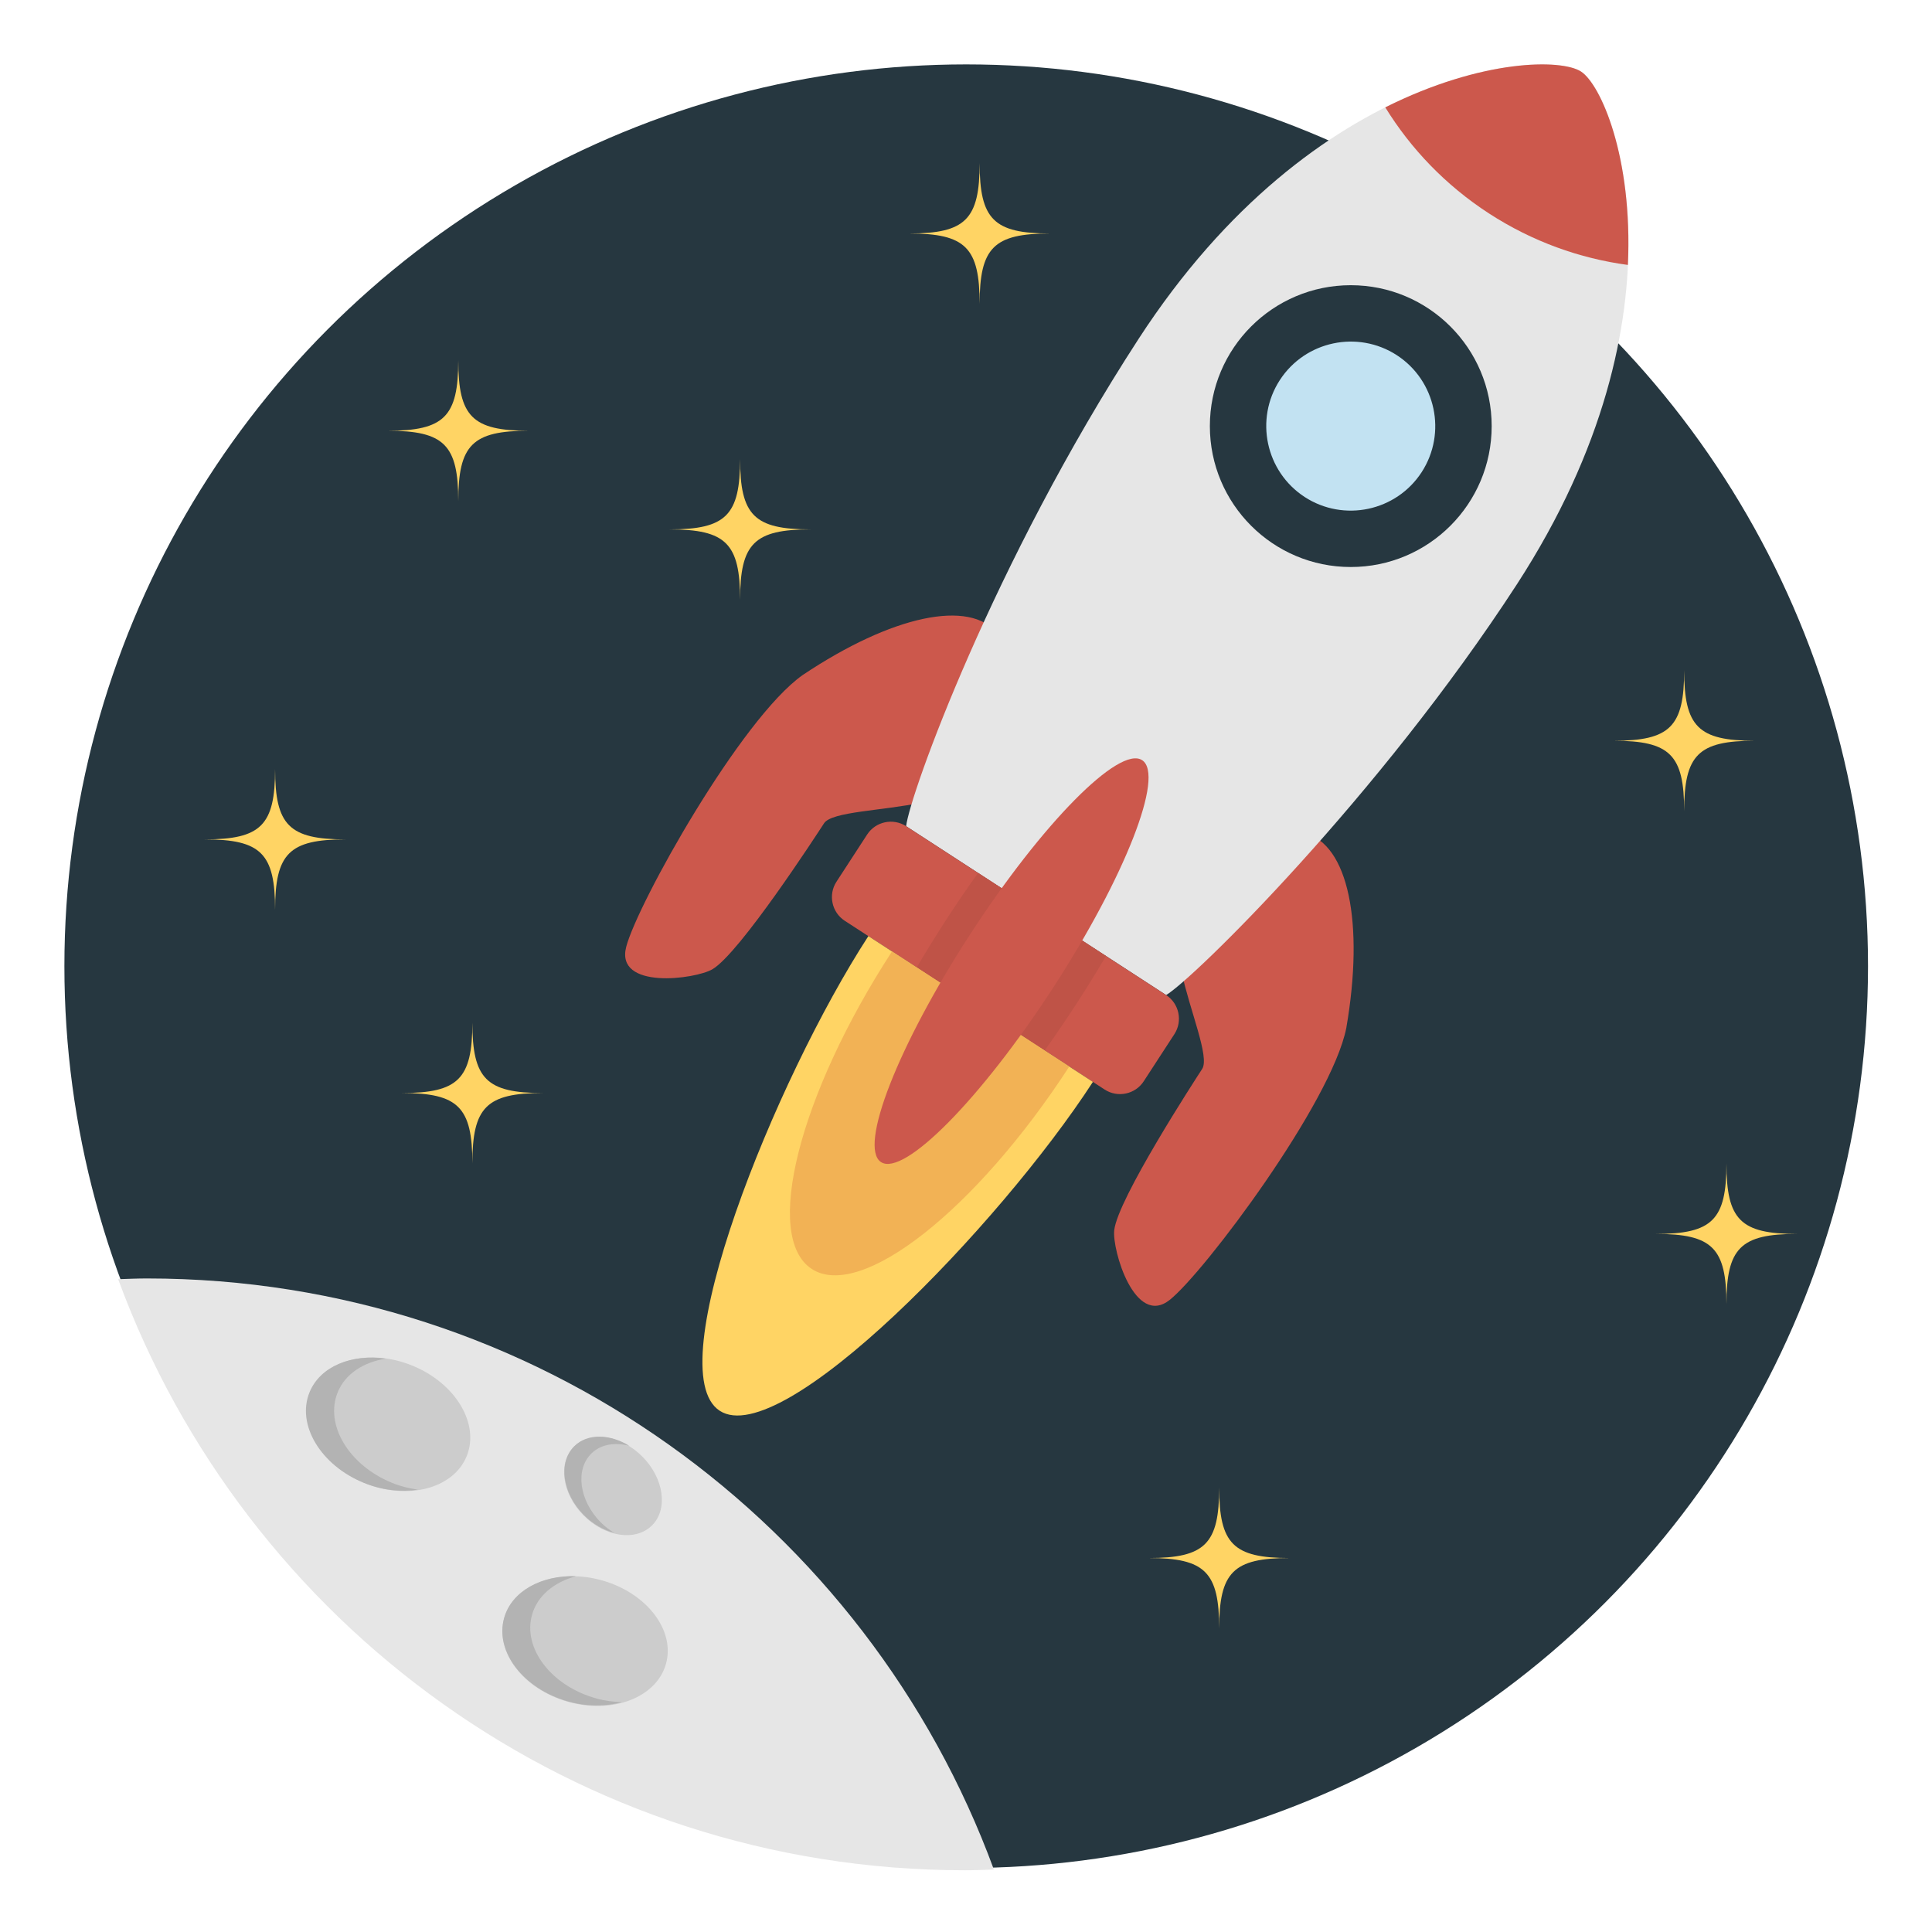 <?xml version="1.0" encoding="UTF-8" standalone="no"?>
<!DOCTYPE svg PUBLIC "-//W3C//DTD SVG 1.1//EN" "http://www.w3.org/Graphics/SVG/1.1/DTD/svg11.dtd">
<svg width="100%" height="100%" viewBox="0 0 300 300" version="1.1" xmlns="http://www.w3.org/2000/svg" xmlns:xlink="http://www.w3.org/1999/xlink" xml:space="preserve" xmlns:serif="http://www.serif.com/" style="fill-rule:evenodd;clip-rule:evenodd;stroke-linejoin:round;stroke-miterlimit:2;">
    <g transform="matrix(1,0,0,1,10,10)">
        <g>
            <g transform="matrix(2.188,0,0,2.188,0,0)">
                <circle cx="64" cy="64" r="64" style="fill:rgb(38,55,64);"/>
            </g>
            <g transform="matrix(2.188,0,0,2.188,-0.19,0.35)">
                <path d="M3.902,86.052C12.889,110.533 36.404,128 64,128C64.688,128 65.368,127.97 66.051,127.948C57.064,103.467 33.549,86 5.953,86C5.266,86 4.585,86.03 3.902,86.052Z" style="fill:rgb(230,230,230);fill-rule:nonzero;"/>
            </g>
            <g transform="matrix(2.188,0,0,2.188,0,0)">
                <path d="M66.229,40.395C64.258,37.923 58.726,39.1 52.396,43.335C47.997,46.439 40.666,59.564 39.871,62.625C39.076,65.686 44.773,64.932 45.992,64.215C47.921,63.082 53.367,54.695 53.911,53.858C54.456,53.02 58.06,52.975 60.828,52.387C61.621,49.326 65.141,42.072 66.229,40.395Z" style="fill:rgb(204,88,76);fill-rule:nonzero;"/>
                <path d="M88.034,54.557C91.096,55.351 92.271,60.884 90.974,68.389C89.926,73.671 80.918,85.707 78.448,87.678C75.974,89.652 74.347,84.139 74.505,82.736C74.756,80.511 80.202,72.127 80.747,71.288C81.292,70.45 79.865,67.139 79.275,64.372C81.749,62.397 86.945,56.233 88.034,54.557Z" style="fill:rgb(204,88,76);fill-rule:nonzero;"/>
                <path d="M107.633,0.51C105.115,-1.124 88.768,0.184 76.238,19.473C65.89,35.409 59.987,51.843 59.736,54.065C62.253,55.701 68.962,60.056 68.962,60.056C68.962,60.056 75.672,64.412 78.188,66.046C80.118,64.914 93.274,51.996 103.08,36.9C115.604,17.609 110.146,2.145 107.633,0.51Z" style="fill:rgb(230,230,230);fill-rule:nonzero;"/>
                <circle cx="91.292" cy="25.67" r="10" style="fill:rgb(38,55,64);"/>
                <path d="M88.023,30.702C85.25,28.898 84.458,25.177 86.258,22.402C88.062,19.627 91.782,18.836 94.56,20.636C97.332,22.439 98.123,26.16 96.324,28.937C94.521,31.713 90.801,32.504 88.023,30.702Z" style="fill:rgb(194,226,242);fill-rule:nonzero;"/>
                <path d="M101.096,10.574C104.176,12.574 107.545,13.773 110.959,14.232C111.311,6.554 109.023,1.414 107.633,0.507C106.238,-0.395 100.612,-0.393 93.741,3.049C95.549,5.982 98.016,8.573 101.096,10.574Z" style="fill:rgb(204,88,76);fill-rule:nonzero;"/>
                <g>
                    <path d="M76.598,72.167C75.998,73.09 74.753,73.355 73.83,72.756L55.38,60.776C54.457,60.175 54.192,58.93 54.791,58.007L56.971,54.653C57.571,53.731 58.815,53.465 59.739,54.065L78.188,66.047C79.112,66.647 79.376,67.891 78.778,68.816L76.598,72.167Z" style="fill:rgb(204,88,76);fill-rule:nonzero;"/>
                </g>
                <path d="M62.59,60.688C61.99,61.613 61.254,62.785 60.486,64.09L69.565,69.986C70.446,68.753 71.216,67.601 71.817,66.677C72.418,65.753 73.153,64.581 73.921,63.277L64.844,57.381C63.961,58.613 63.189,59.763 62.59,60.688Z" style="fill:rgb(191,83,71);fill-rule:nonzero;"/>
                <path d="M57.057,61.863C50.44,72.051 42.108,92.694 46.508,95.551C50.906,98.408 66.374,82.403 72.992,72.21L57.057,61.863Z" style="fill:rgb(255,212,100);fill-rule:nonzero;"/>
                <path d="M58.734,62.952C52.117,73.14 49.569,83.232 53.042,85.487C56.516,87.743 64.697,81.309 71.314,71.122L58.734,62.952Z" style="fill:rgb(242,178,85);fill-rule:nonzero;"/>
                <g transform="matrix(-0.839,-0.545,0.545,-0.839,88.902,153.704)">
                    <ellipse cx="67.213" cy="63.687" rx="3.5" ry="16.999" style="fill:rgb(204,88,76);"/>
                </g>
            </g>
            <g transform="matrix(2.188,0,0,2.188,0,0)">
                <g transform="matrix(-0.926,-0.377,0.377,-0.926,7.856,194.498)">
                    <ellipse cx="22.933" cy="96.481" rx="6" ry="4.5" style="fill:rgb(204,204,204);"/>
                </g>
                <path d="M23.26,100.669C20.19,99.422 18.459,96.544 19.395,94.241C19.93,92.923 21.235,92.097 22.819,91.851C20.381,91.501 18.145,92.396 17.395,94.241C16.459,96.544 18.19,99.422 21.26,100.669C22.573,101.202 23.906,101.33 25.089,101.148C24.482,101.06 23.869,100.917 23.26,100.669Z" style="fill:rgb(179,179,179);fill-rule:nonzero;"/>
            </g>
            <g transform="matrix(2.188,0,0,2.188,0,0)">
                <g transform="matrix(-0.701,-0.713,0.713,-0.701,-5.687,199.406)">
                    <ellipse cx="38.973" cy="100.896" rx="3.936" ry="2.951" style="fill:rgb(204,204,204);"/>
                </g>
                <path d="M38.051,103.457C36.53,101.908 36.238,99.725 37.401,98.582C38.065,97.927 39.065,97.771 40.084,98.035C38.708,97.19 37.129,97.143 36.197,98.058C35.034,99.203 35.326,101.384 36.848,102.934C37.499,103.597 38.27,104.023 39.03,104.219C38.686,104.012 38.354,103.766 38.051,103.457Z" style="fill:rgb(179,179,179);fill-rule:nonzero;"/>
            </g>
            <g transform="matrix(2.188,0,0,2.188,0,0)">
                <g transform="matrix(-0.962,-0.272,0.272,-0.962,42.037,229.551)">
                    <ellipse cx="36.917" cy="111.864" rx="5.968" ry="4.476" style="fill:rgb(204,204,204);"/>
                </g>
                <path d="M37.711,115.956C34.542,115.06 32.516,112.404 33.19,110.025C33.572,108.663 34.772,107.707 36.311,107.289C33.864,107.211 31.749,108.339 31.21,110.245C30.537,112.623 32.564,115.28 35.735,116.175C37.091,116.559 38.423,116.538 39.574,116.229C38.967,116.209 38.342,116.135 37.711,115.956Z" style="fill:rgb(179,179,179);fill-rule:nonzero;"/>
            </g>
            <g transform="matrix(2.188,0,0,2.188,0,0)">
                <path d="M27.953,21C27.953,25 26.953,26 22.953,26C26.953,26 27.953,27 27.953,31C27.953,27 28.953,26 32.953,26C28.953,26 27.953,25 27.953,21Z" style="fill:rgb(255,212,100);fill-rule:nonzero;"/>
            </g>
            <g transform="matrix(2.188,0,0,2.188,0,0)">
                <path d="M14.953,50C14.953,54 13.953,55 9.953,55C13.953,55 14.953,56 14.953,60C14.953,56 15.953,55 19.953,55C15.953,55 14.953,54 14.953,50Z" style="fill:rgb(255,212,100);fill-rule:nonzero;"/>
            </g>
            <g transform="matrix(2.188,0,0,2.188,0,0)">
                <path d="M28.953,68C28.953,72 27.953,73 23.953,73C27.953,73 28.953,74 28.953,78C28.953,74 29.953,73 33.953,73C29.953,73 28.953,72 28.953,68Z" style="fill:rgb(255,212,100);fill-rule:nonzero;"/>
            </g>
            <g transform="matrix(2.188,0,0,2.188,0,0)">
                <path d="M81.953,101C81.953,105 80.953,106 76.953,106C80.953,106 81.953,107 81.953,111C81.953,107 82.953,106 86.953,106C82.953,106 81.953,105 81.953,101Z" style="fill:rgb(255,212,100);fill-rule:nonzero;"/>
            </g>
            <g transform="matrix(2.188,0,0,2.188,0,0)">
                <path d="M117.953,78C117.953,82 116.953,83 112.953,83C116.953,83 117.953,84 117.953,88C117.953,84 118.953,83 122.953,83C118.953,83 117.953,82 117.953,78Z" style="fill:rgb(255,212,100);fill-rule:nonzero;"/>
            </g>
            <g transform="matrix(2.188,0,0,2.188,0,0)">
                <path d="M114.953,43C114.953,47 113.953,48 109.953,48C113.953,48 114.953,49 114.953,53C114.953,49 115.953,48 119.953,48C115.953,48 114.953,47 114.953,43Z" style="fill:rgb(255,212,100);fill-rule:nonzero;"/>
            </g>
            <g transform="matrix(2.188,0,0,2.188,0,0)">
                <path d="M64.953,7C64.953,11 63.953,12 59.953,12C63.953,12 64.953,13 64.953,17C64.953,13 65.953,12 69.953,12C65.953,12 64.953,11 64.953,7Z" style="fill:rgb(255,212,100);fill-rule:nonzero;"/>
            </g>
            <g transform="matrix(2.188,0,0,2.188,0,0)">
                <path d="M47.953,28C47.953,32 46.953,33 42.953,33C46.953,33 47.953,34 47.953,38C47.953,34 48.953,33 52.953,33C48.953,33 47.953,32 47.953,28Z" style="fill:rgb(255,212,100);fill-rule:nonzero;"/>
            </g>
        </g>
    </g>
</svg>
